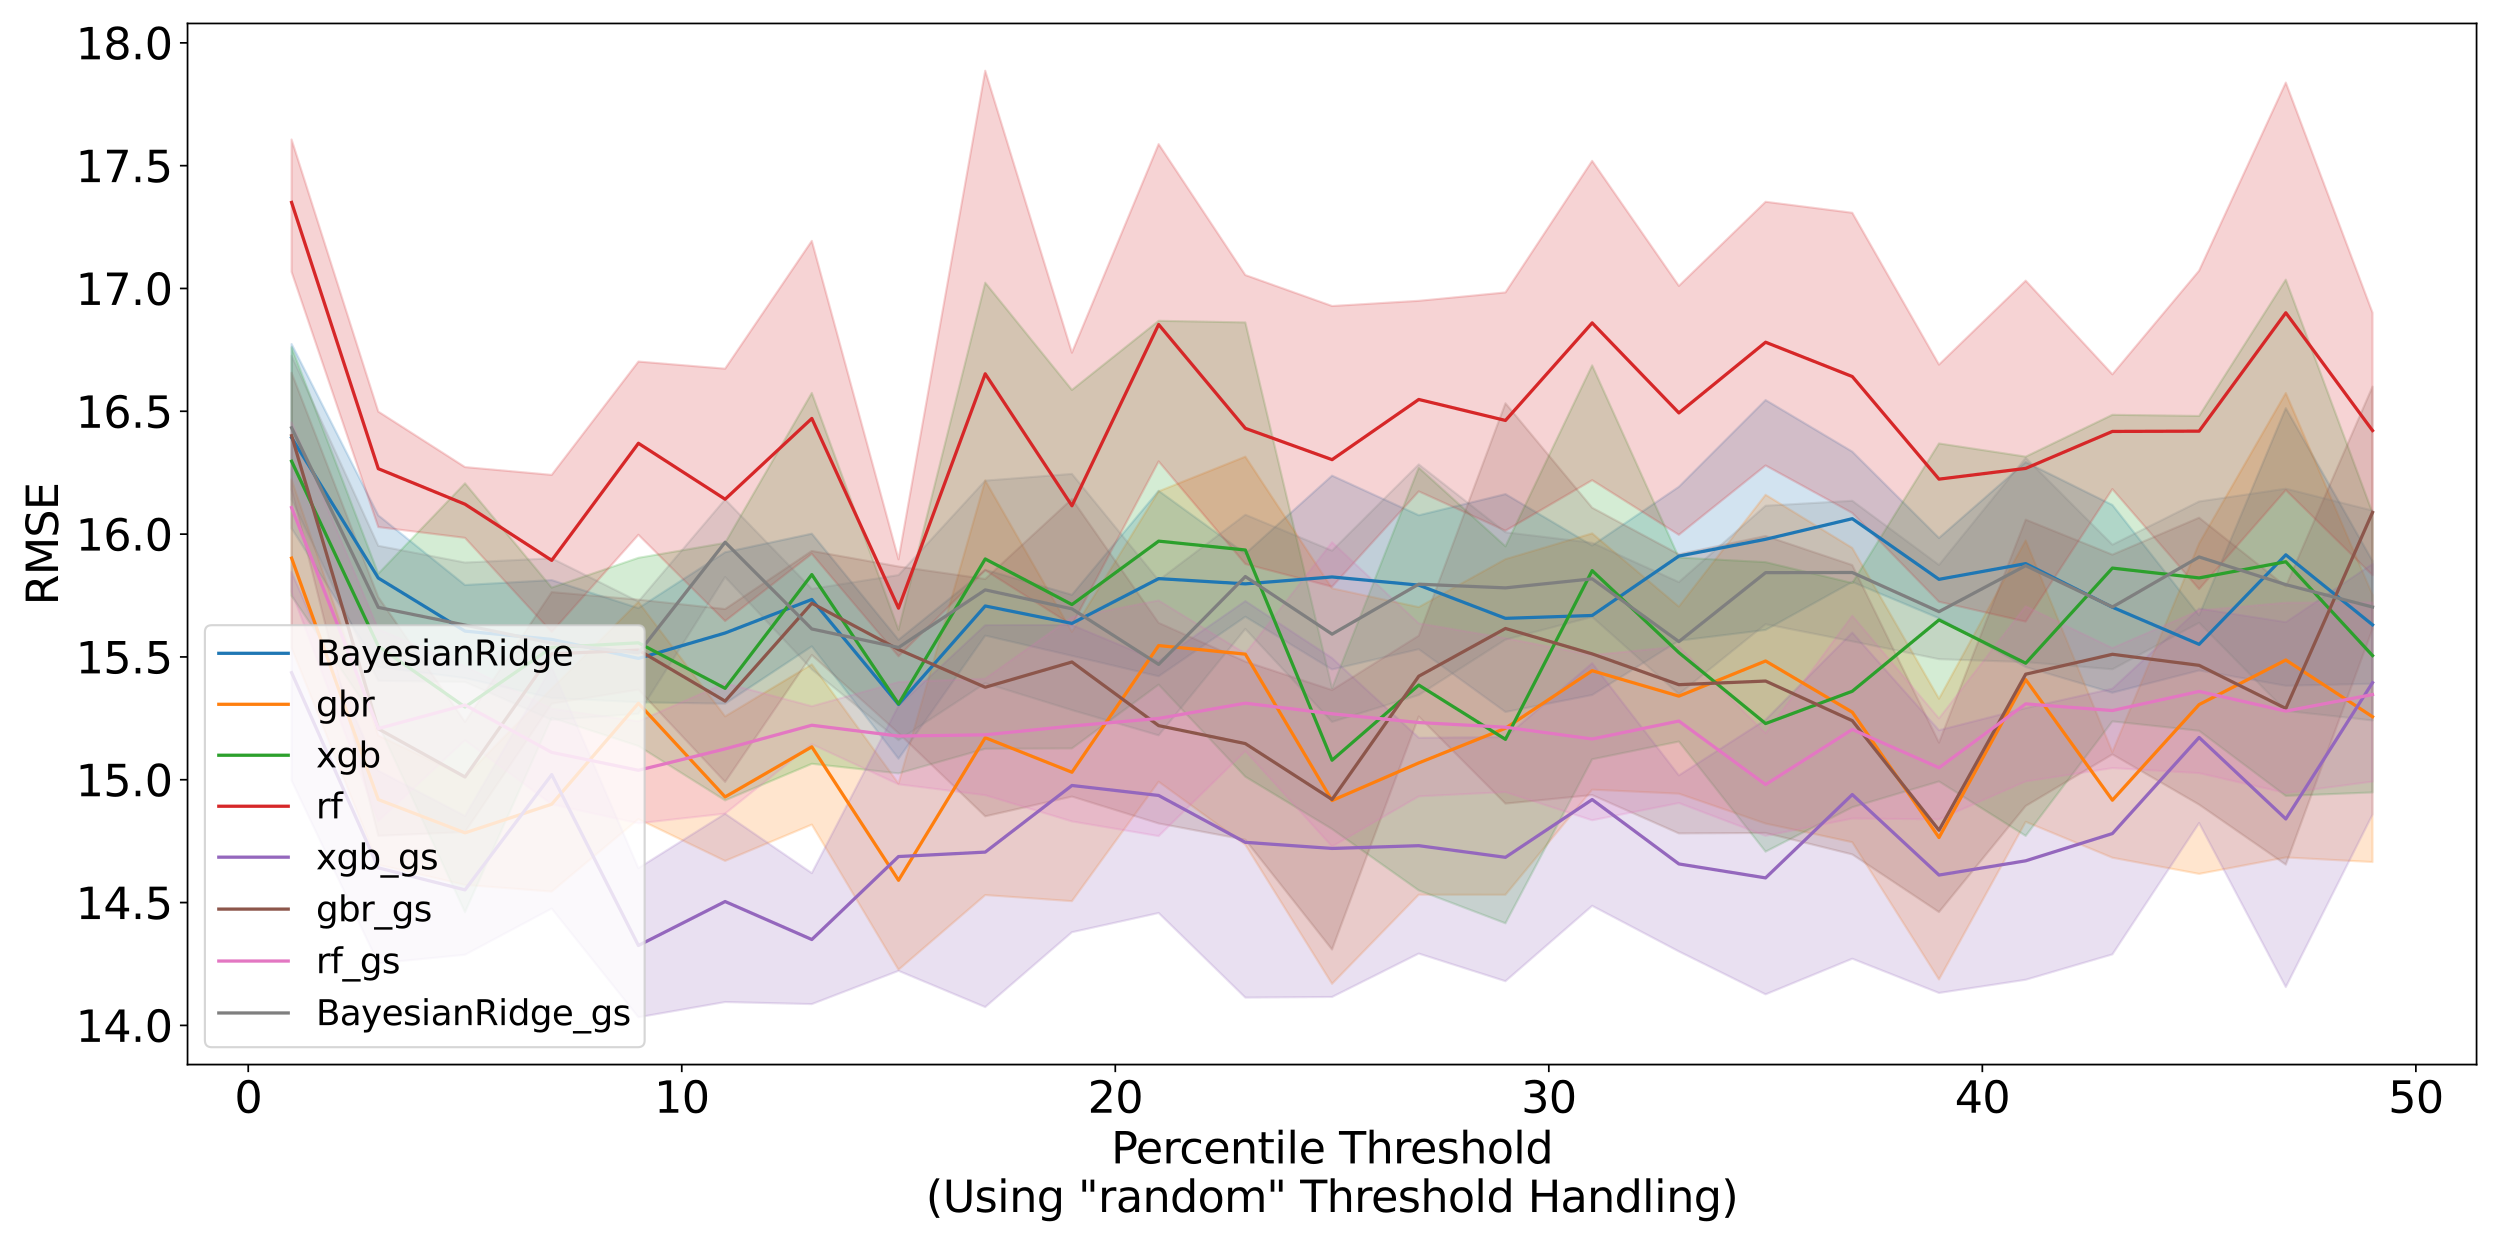 <?xml version="1.0" encoding="utf-8" standalone="no"?>
<!DOCTYPE svg PUBLIC "-//W3C//DTD SVG 1.1//EN"
  "http://www.w3.org/Graphics/SVG/1.1/DTD/svg11.dtd">
<svg xmlns:xlink="http://www.w3.org/1999/xlink" width="1152pt" height="576pt" viewBox="0 0 1152 576" xmlns="http://www.w3.org/2000/svg" version="1.1">
 <defs>
  <style type="text/css">*{stroke-linejoin: round; stroke-linecap: butt}</style>
 </defs>
 <g id="figure_1">
  <g id="patch_1">
   <path d="M 0 576 
L 1152 576 
L 1152 0 
L 0 0 
z
" style="fill: #ffffff"/>
  </g>
  <g id="axes_1">
   <g id="patch_2">
    <path d="M 86.42 490.552 
L 1141.2 490.552 
L 1141.2 10.8 
L 86.42 10.8 
z
" style="fill: #ffffff"/>
   </g>
   <g id="PolyCollection_1">
    <defs>
     <path id="m62f53564cb" d="M 134.365 -417.455 
L 134.365 -332.556 
L 174.318 -268.649 
L 214.272 -263.523 
L 254.226 -254.36 
L 294.18 -252.381 
L 334.133 -251.744 
L 374.087 -278.172 
L 414.041 -226.39 
L 453.995 -283.149 
L 493.949 -273.821 
L 533.902 -264.392 
L 573.856 -291.823 
L 613.81 -267.516 
L 653.764 -276.858 
L 693.718 -247.931 
L 733.671 -255.761 
L 773.625 -280.772 
L 813.579 -285.734 
L 853.533 -307.822 
L 893.487 -291.13 
L 933.44 -268.647 
L 973.394 -256.814 
L 1013.348 -267.079 
L 1053.302 -260.03 
L 1093.255 -260.935 
L 1093.255 -317.5 
L 1093.255 -317.5 
L 1053.302 -387.915 
L 1013.348 -292.452 
L 973.394 -343.294 
L 933.44 -363.067 
L 893.487 -328.096 
L 853.533 -367.872 
L 813.579 -391.665 
L 773.625 -351.68 
L 733.671 -324.614 
L 693.718 -348.317 
L 653.764 -338.554 
L 613.81 -356.825 
L 573.856 -320.83 
L 533.902 -349.834 
L 493.949 -301.898 
L 453.995 -313.426 
L 414.041 -281.16 
L 374.087 -330.075 
L 334.133 -321.511 
L 294.18 -295.761 
L 254.226 -308.685 
L 214.272 -306.421 
L 174.318 -338.54 
L 134.365 -417.455 
z
" style="stroke: #1f77b4; stroke-opacity: 0.2"/>
    </defs>
    <g clip-path="url(#p66731c16e7)">
     <use xlink:href="#m62f53564cb" x="0" y="576" style="fill: #1f77b4; fill-opacity: 0.2; stroke: #1f77b4; stroke-opacity: 0.2"/>
    </g>
   </g>
   <g id="PolyCollection_2">
    <defs>
     <path id="m4802ee6c57" d="M 134.365 -355.045 
L 134.365 -277.43 
L 174.318 -177.511 
L 214.272 -168.218 
L 254.226 -165.149 
L 294.18 -198.563 
L 334.133 -179.291 
L 374.087 -196.019 
L 414.041 -129.162 
L 453.995 -163.557 
L 493.949 -160.744 
L 533.902 -215.794 
L 573.856 -186.744 
L 613.81 -122.664 
L 653.764 -163.732 
L 693.718 -163.706 
L 733.671 -212.122 
L 773.625 -210.274 
L 813.579 -196.514 
L 853.533 -187.904 
L 893.487 -124.671 
L 933.44 -197.322 
L 973.394 -180.764 
L 1013.348 -173.315 
L 1053.302 -180.894 
L 1093.255 -178.775 
L 1093.255 -301.853 
L 1093.255 -301.853 
L 1053.302 -394.887 
L 1013.348 -325.581 
L 973.394 -229.459 
L 933.44 -326.979 
L 893.487 -254.025 
L 853.533 -323.491 
L 813.579 -348.008 
L 773.625 -296.46 
L 733.671 -330.207 
L 693.718 -318.344 
L 653.764 -296.225 
L 613.81 -304.893 
L 573.856 -365.562 
L 533.902 -349.588 
L 493.949 -284.815 
L 453.995 -354.574 
L 414.041 -214.946 
L 374.087 -269.874 
L 334.133 -245.875 
L 294.18 -298.621 
L 254.226 -258.672 
L 214.272 -218.088 
L 174.318 -237.096 
L 134.365 -355.045 
z
" style="stroke: #ff7f0e; stroke-opacity: 0.2"/>
    </defs>
    <g clip-path="url(#p66731c16e7)">
     <use xlink:href="#m4802ee6c57" x="0" y="576" style="fill: #ff7f0e; fill-opacity: 0.2; stroke: #ff7f0e; stroke-opacity: 0.2"/>
    </g>
   </g>
   <g id="PolyCollection_3">
    <defs>
     <path id="m4fcf9c5bff" d="M 134.365 -415.983 
L 134.365 -301.442 
L 174.318 -242.259 
L 214.272 -155.669 
L 254.226 -245.264 
L 294.18 -232.238 
L 334.133 -207.184 
L 374.087 -224.044 
L 414.041 -219.629 
L 453.995 -230.965 
L 493.949 -231.122 
L 533.902 -260.525 
L 573.856 -218.088 
L 613.81 -193.97 
L 653.764 -165.709 
L 693.718 -150.552 
L 733.671 -226.139 
L 773.625 -234.309 
L 813.579 -183.556 
L 853.533 -204.031 
L 893.487 -215.919 
L 933.44 -190.824 
L 973.394 -243.588 
L 1013.348 -239.253 
L 1053.302 -209.263 
L 1093.255 -210.849 
L 1093.255 -339.703 
L 1093.255 -339.703 
L 1053.302 -447.136 
L 1013.348 -384.328 
L 973.394 -384.858 
L 933.44 -365.567 
L 893.487 -371.653 
L 853.533 -307.324 
L 813.579 -316.955 
L 773.625 -319.076 
L 733.671 -407.632 
L 693.718 -324.235 
L 653.764 -360.47 
L 613.81 -258.896 
L 573.856 -427.425 
L 533.902 -428.177 
L 493.949 -396.319 
L 453.995 -445.727 
L 414.041 -285.769 
L 374.087 -394.934 
L 334.133 -325.838 
L 294.18 -318.948 
L 254.226 -305.219 
L 214.272 -353.279 
L 174.318 -311.623 
L 134.365 -415.983 
z
" style="stroke: #2ca02c; stroke-opacity: 0.2"/>
    </defs>
    <g clip-path="url(#p66731c16e7)">
     <use xlink:href="#m4fcf9c5bff" x="0" y="576" style="fill: #2ca02c; fill-opacity: 0.2; stroke: #2ca02c; stroke-opacity: 0.2"/>
    </g>
   </g>
   <g id="PolyCollection_4">
    <defs>
     <path id="m5caf25e958" d="M 134.365 -511.703 
L 134.365 -450.718 
L 174.318 -333.134 
L 214.272 -328.165 
L 254.226 -284.76 
L 294.18 -329.567 
L 334.133 -289.83 
L 374.087 -320.798 
L 414.041 -273.588 
L 453.995 -313.237 
L 493.949 -287.986 
L 533.902 -363.392 
L 573.856 -316.11 
L 613.81 -305.645 
L 653.764 -349.584 
L 693.718 -331.457 
L 733.671 -354.731 
L 773.625 -329.558 
L 813.579 -361.519 
L 853.533 -339.617 
L 893.487 -298.695 
L 933.44 -289.549 
L 973.394 -350.627 
L 1013.348 -304.522 
L 1053.302 -350.153 
L 1093.255 -310.961 
L 1093.255 -431.937 
L 1093.255 -431.937 
L 1053.302 -537.937 
L 1013.348 -451.258 
L 973.394 -403.507 
L 933.44 -446.667 
L 893.487 -407.984 
L 853.533 -477.944 
L 813.579 -483.012 
L 773.625 -444.259 
L 733.671 -501.872 
L 693.718 -441.246 
L 653.764 -437.383 
L 613.81 -434.991 
L 573.856 -449.245 
L 533.902 -509.583 
L 493.949 -413.48 
L 453.995 -543.393 
L 414.041 -318.276 
L 374.087 -464.997 
L 334.133 -406.106 
L 294.18 -409.387 
L 254.226 -357.16 
L 214.272 -360.762 
L 174.318 -386.339 
L 134.365 -511.703 
z
" style="stroke: #d62728; stroke-opacity: 0.2"/>
    </defs>
    <g clip-path="url(#p66731c16e7)">
     <use xlink:href="#m5caf25e958" x="0" y="576" style="fill: #d62728; fill-opacity: 0.2; stroke: #d62728; stroke-opacity: 0.2"/>
    </g>
   </g>
   <g id="PolyCollection_5">
    <defs>
     <path id="m1ab2482a07" d="M 134.365 -312.4 
L 134.365 -216.335 
L 174.318 -132.114 
L 214.272 -136.041 
L 254.226 -157.327 
L 294.18 -107.255 
L 334.133 -114.262 
L 374.087 -113.312 
L 414.041 -128.638 
L 453.995 -111.949 
L 493.949 -146.444 
L 533.902 -155.3 
L 573.856 -116.308 
L 613.81 -116.595 
L 653.764 -136.602 
L 693.718 -123.868 
L 733.671 -158.6 
L 773.625 -137.577 
L 813.579 -117.799 
L 853.533 -134.221 
L 893.487 -118.444 
L 933.44 -124.532 
L 973.394 -136.215 
L 1013.348 -196.753 
L 1053.302 -121.171 
L 1093.255 -200.65 
L 1093.255 -316.147 
L 1093.255 -316.147 
L 1053.302 -289.301 
L 1013.348 -295.565 
L 973.394 -258.656 
L 933.44 -249.712 
L 893.487 -239.506 
L 853.533 -284.538 
L 813.579 -244.311 
L 773.625 -218.684 
L 733.671 -270.414 
L 693.718 -236.351 
L 653.764 -236.022 
L 613.81 -272.753 
L 573.856 -299.038 
L 533.902 -271.354 
L 493.949 -288.001 
L 453.995 -287.929 
L 414.041 -250.775 
L 374.087 -173.662 
L 334.133 -201.04 
L 294.18 -175.966 
L 254.226 -268.591 
L 214.272 -199.952 
L 174.318 -220.844 
L 134.365 -312.4 
z
" style="stroke: #9467bd; stroke-opacity: 0.2"/>
    </defs>
    <g clip-path="url(#p66731c16e7)">
     <use xlink:href="#m1ab2482a07" x="0" y="576" style="fill: #9467bd; fill-opacity: 0.2; stroke: #9467bd; stroke-opacity: 0.2"/>
    </g>
   </g>
   <g id="PolyCollection_6">
    <defs>
     <path id="md0f7b3feba" d="M 134.365 -404.217 
L 134.365 -350.445 
L 174.318 -190.854 
L 214.272 -192.601 
L 254.226 -251.77 
L 294.18 -258.259 
L 334.133 -215.7 
L 374.087 -274.185 
L 414.041 -238.17 
L 453.995 -199.857 
L 493.949 -208.95 
L 533.902 -196.549 
L 573.856 -189.037 
L 613.81 -138.461 
L 653.764 -245.849 
L 693.718 -205.713 
L 733.671 -209.645 
L 773.625 -191.969 
L 813.579 -192.172 
L 853.533 -182.289 
L 893.487 -155.719 
L 933.44 -204.616 
L 973.394 -228.393 
L 1013.348 -205.25 
L 1053.302 -177.584 
L 1093.255 -286.133 
L 1093.255 -397.824 
L 1093.255 -397.824 
L 1053.302 -305.832 
L 1013.348 -337.436 
L 973.394 -320.408 
L 933.44 -336.561 
L 893.487 -233.795 
L 853.533 -315.602 
L 813.579 -329.027 
L 773.625 -320.56 
L 733.671 -342.035 
L 693.718 -390.158 
L 653.764 -283.08 
L 613.81 -258.039 
L 573.856 -271.144 
L 533.902 -288.997 
L 493.949 -346.071 
L 453.995 -309.205 
L 414.041 -314.947 
L 374.087 -322.125 
L 334.133 -295.346 
L 294.18 -299.681 
L 254.226 -303.168 
L 214.272 -243.408 
L 174.318 -300.835 
L 134.365 -404.217 
z
" style="stroke: #8c564b; stroke-opacity: 0.2"/>
    </defs>
    <g clip-path="url(#p66731c16e7)">
     <use xlink:href="#md0f7b3feba" x="0" y="576" style="fill: #8c564b; fill-opacity: 0.2; stroke: #8c564b; stroke-opacity: 0.2"/>
    </g>
   </g>
   <g id="PolyCollection_7">
    <defs>
     <path id="m35ccac074f" d="M 134.365 -381.396 
L 134.365 -303.303 
L 174.318 -197.66 
L 214.272 -234.85 
L 254.226 -205.386 
L 294.18 -196.608 
L 334.133 -201.085 
L 374.087 -233.068 
L 414.041 -214.585 
L 453.995 -209.586 
L 493.949 -197.492 
L 533.902 -190.725 
L 573.856 -229.934 
L 613.81 -185.934 
L 653.764 -209.049 
L 693.718 -211.007 
L 733.671 -198.014 
L 773.625 -205.98 
L 813.579 -190.84 
L 853.533 -198.837 
L 893.487 -198.424 
L 933.44 -215.945 
L 973.394 -222.072 
L 1013.348 -219.734 
L 1053.302 -210.594 
L 1093.255 -215.846 
L 1093.255 -298.347 
L 1093.255 -298.347 
L 1053.302 -298.282 
L 1013.348 -294.694 
L 973.394 -277.382 
L 933.44 -296.595 
L 893.487 -244.953 
L 853.533 -292.314 
L 813.579 -238.092 
L 773.625 -278.074 
L 733.671 -274.145 
L 693.718 -281.913 
L 653.764 -288.758 
L 613.81 -326.105 
L 573.856 -274.845 
L 533.902 -299.317 
L 493.949 -291.583 
L 453.995 -263.271 
L 414.041 -261.721 
L 374.087 -250.556 
L 334.133 -261.199 
L 294.18 -243.65 
L 254.226 -249.396 
L 214.272 -269.003 
L 174.318 -286.021 
L 134.365 -381.396 
z
" style="stroke: #e377c2; stroke-opacity: 0.2"/>
    </defs>
    <g clip-path="url(#p66731c16e7)">
     <use xlink:href="#m35ccac074f" x="0" y="576" style="fill: #e377c2; fill-opacity: 0.2; stroke: #e377c2; stroke-opacity: 0.2"/>
    </g>
   </g>
   <g id="PolyCollection_8">
    <defs>
     <path id="m6ab9373f31" d="M 134.365 -412.102 
L 134.365 -345.76 
L 174.318 -262.295 
L 214.272 -261.776 
L 254.226 -244.26 
L 294.18 -247.078 
L 334.133 -310.075 
L 374.087 -267.557 
L 414.041 -234.945 
L 453.995 -261.173 
L 493.949 -248.797 
L 533.902 -237.15 
L 573.856 -286.204 
L 613.81 -243.341 
L 653.764 -255.733 
L 693.718 -281.269 
L 733.671 -291.733 
L 773.625 -256.169 
L 813.579 -288.38 
L 853.533 -280.475 
L 893.487 -272.265 
L 933.44 -270.897 
L 973.394 -267.594 
L 1013.348 -289.056 
L 1053.302 -248.451 
L 1093.255 -244.017 
L 1093.255 -340.726 
L 1093.255 -340.726 
L 1053.302 -350.816 
L 1013.348 -344.913 
L 973.394 -324.995 
L 933.44 -365.029 
L 893.487 -315.684 
L 853.533 -345.233 
L 813.579 -342.964 
L 773.625 -307.763 
L 733.671 -325.883 
L 693.718 -330.727 
L 653.764 -362.018 
L 613.81 -322.25 
L 573.856 -338.816 
L 533.902 -308.625 
L 493.949 -357.625 
L 453.995 -354.532 
L 414.041 -311.001 
L 374.087 -304.655 
L 334.133 -345.854 
L 294.18 -298.818 
L 254.226 -318.731 
L 214.272 -316.774 
L 174.318 -324.487 
L 134.365 -412.102 
z
" style="stroke: #7f7f7f; stroke-opacity: 0.2"/>
    </defs>
    <g clip-path="url(#p66731c16e7)">
     <use xlink:href="#m6ab9373f31" x="0" y="576" style="fill: #7f7f7f; fill-opacity: 0.2; stroke: #7f7f7f; stroke-opacity: 0.2"/>
    </g>
   </g>
   <g id="matplotlib.axis_1">
    <g id="xtick_1">
     <g id="line2d_1">
      <defs>
       <path id="mff2b8044cd" d="M 0 0 
L 0 3.5 
" style="stroke: #000000; stroke-width: 0.8"/>
      </defs>
      <g>
       <use xlink:href="#mff2b8044cd" x="114.388" y="490.552" style="stroke: #000000; stroke-width: 0.8"/>
      </g>
     </g>
     <g id="text_1">
      <!-- 0 -->
      <g transform="translate(108.025 512.749) scale(0.2 -0.2)">
       <defs>
        <path id="DejaVuSans-30" d="M 2034 4250 
Q 1547 4250 1301 3770 
Q 1056 3291 1056 2328 
Q 1056 1369 1301 889 
Q 1547 409 2034 409 
Q 2525 409 2770 889 
Q 3016 1369 3016 2328 
Q 3016 3291 2770 3770 
Q 2525 4250 2034 4250 
z
M 2034 4750 
Q 2819 4750 3233 4129 
Q 3647 3509 3647 2328 
Q 3647 1150 3233 529 
Q 2819 -91 2034 -91 
Q 1250 -91 836 529 
Q 422 1150 422 2328 
Q 422 3509 836 4129 
Q 1250 4750 2034 4750 
z
" transform="scale(0.016)"/>
       </defs>
       <use xlink:href="#DejaVuSans-30"/>
      </g>
     </g>
    </g>
    <g id="xtick_2">
     <g id="line2d_2">
      <g>
       <use xlink:href="#mff2b8044cd" x="314.157" y="490.552" style="stroke: #000000; stroke-width: 0.8"/>
      </g>
     </g>
     <g id="text_2">
      <!-- 10 -->
      <g transform="translate(301.432 512.749) scale(0.2 -0.2)">
       <defs>
        <path id="DejaVuSans-31" d="M 794 531 
L 1825 531 
L 1825 4091 
L 703 3866 
L 703 4441 
L 1819 4666 
L 2450 4666 
L 2450 531 
L 3481 531 
L 3481 0 
L 794 0 
L 794 531 
z
" transform="scale(0.016)"/>
       </defs>
       <use xlink:href="#DejaVuSans-31"/>
       <use xlink:href="#DejaVuSans-30" x="63.623"/>
      </g>
     </g>
    </g>
    <g id="xtick_3">
     <g id="line2d_3">
      <g>
       <use xlink:href="#mff2b8044cd" x="513.926" y="490.552" style="stroke: #000000; stroke-width: 0.8"/>
      </g>
     </g>
     <g id="text_3">
      <!-- 20 -->
      <g transform="translate(501.201 512.749) scale(0.2 -0.2)">
       <defs>
        <path id="DejaVuSans-32" d="M 1228 531 
L 3431 531 
L 3431 0 
L 469 0 
L 469 531 
Q 828 903 1448 1529 
Q 2069 2156 2228 2338 
Q 2531 2678 2651 2914 
Q 2772 3150 2772 3378 
Q 2772 3750 2511 3984 
Q 2250 4219 1831 4219 
Q 1534 4219 1204 4116 
Q 875 4013 500 3803 
L 500 4441 
Q 881 4594 1212 4672 
Q 1544 4750 1819 4750 
Q 2544 4750 2975 4387 
Q 3406 4025 3406 3419 
Q 3406 3131 3298 2873 
Q 3191 2616 2906 2266 
Q 2828 2175 2409 1742 
Q 1991 1309 1228 531 
z
" transform="scale(0.016)"/>
       </defs>
       <use xlink:href="#DejaVuSans-32"/>
       <use xlink:href="#DejaVuSans-30" x="63.623"/>
      </g>
     </g>
    </g>
    <g id="xtick_4">
     <g id="line2d_4">
      <g>
       <use xlink:href="#mff2b8044cd" x="713.694" y="490.552" style="stroke: #000000; stroke-width: 0.8"/>
      </g>
     </g>
     <g id="text_4">
      <!-- 30 -->
      <g transform="translate(700.969 512.749) scale(0.2 -0.2)">
       <defs>
        <path id="DejaVuSans-33" d="M 2597 2516 
Q 3050 2419 3304 2112 
Q 3559 1806 3559 1356 
Q 3559 666 3084 287 
Q 2609 -91 1734 -91 
Q 1441 -91 1130 -33 
Q 819 25 488 141 
L 488 750 
Q 750 597 1062 519 
Q 1375 441 1716 441 
Q 2309 441 2620 675 
Q 2931 909 2931 1356 
Q 2931 1769 2642 2001 
Q 2353 2234 1838 2234 
L 1294 2234 
L 1294 2753 
L 1863 2753 
Q 2328 2753 2575 2939 
Q 2822 3125 2822 3475 
Q 2822 3834 2567 4026 
Q 2313 4219 1838 4219 
Q 1578 4219 1281 4162 
Q 984 4106 628 3988 
L 628 4550 
Q 988 4650 1302 4700 
Q 1616 4750 1894 4750 
Q 2613 4750 3031 4423 
Q 3450 4097 3450 3541 
Q 3450 3153 3228 2886 
Q 3006 2619 2597 2516 
z
" transform="scale(0.016)"/>
       </defs>
       <use xlink:href="#DejaVuSans-33"/>
       <use xlink:href="#DejaVuSans-30" x="63.623"/>
      </g>
     </g>
    </g>
    <g id="xtick_5">
     <g id="line2d_5">
      <g>
       <use xlink:href="#mff2b8044cd" x="913.463" y="490.552" style="stroke: #000000; stroke-width: 0.8"/>
      </g>
     </g>
     <g id="text_5">
      <!-- 40 -->
      <g transform="translate(900.738 512.749) scale(0.2 -0.2)">
       <defs>
        <path id="DejaVuSans-34" d="M 2419 4116 
L 825 1625 
L 2419 1625 
L 2419 4116 
z
M 2253 4666 
L 3047 4666 
L 3047 1625 
L 3713 1625 
L 3713 1100 
L 3047 1100 
L 3047 0 
L 2419 0 
L 2419 1100 
L 313 1100 
L 313 1709 
L 2253 4666 
z
" transform="scale(0.016)"/>
       </defs>
       <use xlink:href="#DejaVuSans-34"/>
       <use xlink:href="#DejaVuSans-30" x="63.623"/>
      </g>
     </g>
    </g>
    <g id="xtick_6">
     <g id="line2d_6">
      <g>
       <use xlink:href="#mff2b8044cd" x="1113.232" y="490.552" style="stroke: #000000; stroke-width: 0.8"/>
      </g>
     </g>
     <g id="text_6">
      <!-- 50 -->
      <g transform="translate(1100.507 512.749) scale(0.2 -0.2)">
       <defs>
        <path id="DejaVuSans-35" d="M 691 4666 
L 3169 4666 
L 3169 4134 
L 1269 4134 
L 1269 2991 
Q 1406 3038 1543 3061 
Q 1681 3084 1819 3084 
Q 2600 3084 3056 2656 
Q 3513 2228 3513 1497 
Q 3513 744 3044 326 
Q 2575 -91 1722 -91 
Q 1428 -91 1123 -41 
Q 819 9 494 109 
L 494 744 
Q 775 591 1075 516 
Q 1375 441 1709 441 
Q 2250 441 2565 725 
Q 2881 1009 2881 1497 
Q 2881 1984 2565 2268 
Q 2250 2553 1709 2553 
Q 1456 2553 1204 2497 
Q 953 2441 691 2322 
L 691 4666 
z
" transform="scale(0.016)"/>
       </defs>
       <use xlink:href="#DejaVuSans-35"/>
       <use xlink:href="#DejaVuSans-30" x="63.623"/>
      </g>
     </g>
    </g>
    <g id="text_7">
     <!-- Percentile Threshold -->
     <g transform="translate(512.03 536.105) scale(0.2 -0.2)">
      <defs>
       <path id="DejaVuSans-50" d="M 1259 4147 
L 1259 2394 
L 2053 2394 
Q 2494 2394 2734 2622 
Q 2975 2850 2975 3272 
Q 2975 3691 2734 3919 
Q 2494 4147 2053 4147 
L 1259 4147 
z
M 628 4666 
L 2053 4666 
Q 2838 4666 3239 4311 
Q 3641 3956 3641 3272 
Q 3641 2581 3239 2228 
Q 2838 1875 2053 1875 
L 1259 1875 
L 1259 0 
L 628 0 
L 628 4666 
z
" transform="scale(0.016)"/>
       <path id="DejaVuSans-65" d="M 3597 1894 
L 3597 1613 
L 953 1613 
Q 991 1019 1311 708 
Q 1631 397 2203 397 
Q 2534 397 2845 478 
Q 3156 559 3463 722 
L 3463 178 
Q 3153 47 2828 -22 
Q 2503 -91 2169 -91 
Q 1331 -91 842 396 
Q 353 884 353 1716 
Q 353 2575 817 3079 
Q 1281 3584 2069 3584 
Q 2775 3584 3186 3129 
Q 3597 2675 3597 1894 
z
M 3022 2063 
Q 3016 2534 2758 2815 
Q 2500 3097 2075 3097 
Q 1594 3097 1305 2825 
Q 1016 2553 972 2059 
L 3022 2063 
z
" transform="scale(0.016)"/>
       <path id="DejaVuSans-72" d="M 2631 2963 
Q 2534 3019 2420 3045 
Q 2306 3072 2169 3072 
Q 1681 3072 1420 2755 
Q 1159 2438 1159 1844 
L 1159 0 
L 581 0 
L 581 3500 
L 1159 3500 
L 1159 2956 
Q 1341 3275 1631 3429 
Q 1922 3584 2338 3584 
Q 2397 3584 2469 3576 
Q 2541 3569 2628 3553 
L 2631 2963 
z
" transform="scale(0.016)"/>
       <path id="DejaVuSans-63" d="M 3122 3366 
L 3122 2828 
Q 2878 2963 2633 3030 
Q 2388 3097 2138 3097 
Q 1578 3097 1268 2742 
Q 959 2388 959 1747 
Q 959 1106 1268 751 
Q 1578 397 2138 397 
Q 2388 397 2633 464 
Q 2878 531 3122 666 
L 3122 134 
Q 2881 22 2623 -34 
Q 2366 -91 2075 -91 
Q 1284 -91 818 406 
Q 353 903 353 1747 
Q 353 2603 823 3093 
Q 1294 3584 2113 3584 
Q 2378 3584 2631 3529 
Q 2884 3475 3122 3366 
z
" transform="scale(0.016)"/>
       <path id="DejaVuSans-6e" d="M 3513 2113 
L 3513 0 
L 2938 0 
L 2938 2094 
Q 2938 2591 2744 2837 
Q 2550 3084 2163 3084 
Q 1697 3084 1428 2787 
Q 1159 2491 1159 1978 
L 1159 0 
L 581 0 
L 581 3500 
L 1159 3500 
L 1159 2956 
Q 1366 3272 1645 3428 
Q 1925 3584 2291 3584 
Q 2894 3584 3203 3211 
Q 3513 2838 3513 2113 
z
" transform="scale(0.016)"/>
       <path id="DejaVuSans-74" d="M 1172 4494 
L 1172 3500 
L 2356 3500 
L 2356 3053 
L 1172 3053 
L 1172 1153 
Q 1172 725 1289 603 
Q 1406 481 1766 481 
L 2356 481 
L 2356 0 
L 1766 0 
Q 1100 0 847 248 
Q 594 497 594 1153 
L 594 3053 
L 172 3053 
L 172 3500 
L 594 3500 
L 594 4494 
L 1172 4494 
z
" transform="scale(0.016)"/>
       <path id="DejaVuSans-69" d="M 603 3500 
L 1178 3500 
L 1178 0 
L 603 0 
L 603 3500 
z
M 603 4863 
L 1178 4863 
L 1178 4134 
L 603 4134 
L 603 4863 
z
" transform="scale(0.016)"/>
       <path id="DejaVuSans-6c" d="M 603 4863 
L 1178 4863 
L 1178 0 
L 603 0 
L 603 4863 
z
" transform="scale(0.016)"/>
       <path id="DejaVuSans-20" transform="scale(0.016)"/>
       <path id="DejaVuSans-54" d="M -19 4666 
L 3928 4666 
L 3928 4134 
L 2272 4134 
L 2272 0 
L 1638 0 
L 1638 4134 
L -19 4134 
L -19 4666 
z
" transform="scale(0.016)"/>
       <path id="DejaVuSans-68" d="M 3513 2113 
L 3513 0 
L 2938 0 
L 2938 2094 
Q 2938 2591 2744 2837 
Q 2550 3084 2163 3084 
Q 1697 3084 1428 2787 
Q 1159 2491 1159 1978 
L 1159 0 
L 581 0 
L 581 4863 
L 1159 4863 
L 1159 2956 
Q 1366 3272 1645 3428 
Q 1925 3584 2291 3584 
Q 2894 3584 3203 3211 
Q 3513 2838 3513 2113 
z
" transform="scale(0.016)"/>
       <path id="DejaVuSans-73" d="M 2834 3397 
L 2834 2853 
Q 2591 2978 2328 3040 
Q 2066 3103 1784 3103 
Q 1356 3103 1142 2972 
Q 928 2841 928 2578 
Q 928 2378 1081 2264 
Q 1234 2150 1697 2047 
L 1894 2003 
Q 2506 1872 2764 1633 
Q 3022 1394 3022 966 
Q 3022 478 2636 193 
Q 2250 -91 1575 -91 
Q 1294 -91 989 -36 
Q 684 19 347 128 
L 347 722 
Q 666 556 975 473 
Q 1284 391 1588 391 
Q 1994 391 2212 530 
Q 2431 669 2431 922 
Q 2431 1156 2273 1281 
Q 2116 1406 1581 1522 
L 1381 1569 
Q 847 1681 609 1914 
Q 372 2147 372 2553 
Q 372 3047 722 3315 
Q 1072 3584 1716 3584 
Q 2034 3584 2315 3537 
Q 2597 3491 2834 3397 
z
" transform="scale(0.016)"/>
       <path id="DejaVuSans-6f" d="M 1959 3097 
Q 1497 3097 1228 2736 
Q 959 2375 959 1747 
Q 959 1119 1226 758 
Q 1494 397 1959 397 
Q 2419 397 2687 759 
Q 2956 1122 2956 1747 
Q 2956 2369 2687 2733 
Q 2419 3097 1959 3097 
z
M 1959 3584 
Q 2709 3584 3137 3096 
Q 3566 2609 3566 1747 
Q 3566 888 3137 398 
Q 2709 -91 1959 -91 
Q 1206 -91 779 398 
Q 353 888 353 1747 
Q 353 2609 779 3096 
Q 1206 3584 1959 3584 
z
" transform="scale(0.016)"/>
       <path id="DejaVuSans-64" d="M 2906 2969 
L 2906 4863 
L 3481 4863 
L 3481 0 
L 2906 0 
L 2906 525 
Q 2725 213 2448 61 
Q 2172 -91 1784 -91 
Q 1150 -91 751 415 
Q 353 922 353 1747 
Q 353 2572 751 3078 
Q 1150 3584 1784 3584 
Q 2172 3584 2448 3432 
Q 2725 3281 2906 2969 
z
M 947 1747 
Q 947 1113 1208 752 
Q 1469 391 1925 391 
Q 2381 391 2643 752 
Q 2906 1113 2906 1747 
Q 2906 2381 2643 2742 
Q 2381 3103 1925 3103 
Q 1469 3103 1208 2742 
Q 947 2381 947 1747 
z
" transform="scale(0.016)"/>
      </defs>
      <use xlink:href="#DejaVuSans-50"/>
      <use xlink:href="#DejaVuSans-65" x="56.678"/>
      <use xlink:href="#DejaVuSans-72" x="118.201"/>
      <use xlink:href="#DejaVuSans-63" x="157.064"/>
      <use xlink:href="#DejaVuSans-65" x="212.045"/>
      <use xlink:href="#DejaVuSans-6e" x="273.568"/>
      <use xlink:href="#DejaVuSans-74" x="336.947"/>
      <use xlink:href="#DejaVuSans-69" x="376.156"/>
      <use xlink:href="#DejaVuSans-6c" x="403.939"/>
      <use xlink:href="#DejaVuSans-65" x="431.723"/>
      <use xlink:href="#DejaVuSans-20" x="493.246"/>
      <use xlink:href="#DejaVuSans-54" x="525.033"/>
      <use xlink:href="#DejaVuSans-68" x="586.117"/>
      <use xlink:href="#DejaVuSans-72" x="649.496"/>
      <use xlink:href="#DejaVuSans-65" x="688.359"/>
      <use xlink:href="#DejaVuSans-73" x="749.883"/>
      <use xlink:href="#DejaVuSans-68" x="801.982"/>
      <use xlink:href="#DejaVuSans-6f" x="865.361"/>
      <use xlink:href="#DejaVuSans-6c" x="926.543"/>
      <use xlink:href="#DejaVuSans-64" x="954.326"/>
     </g>
     <!-- (Using "random" Threshold Handling) -->
     <g transform="translate(426.643 558.501) scale(0.2 -0.2)">
      <defs>
       <path id="DejaVuSans-28" d="M 1984 4856 
Q 1566 4138 1362 3434 
Q 1159 2731 1159 2009 
Q 1159 1288 1364 580 
Q 1569 -128 1984 -844 
L 1484 -844 
Q 1016 -109 783 600 
Q 550 1309 550 2009 
Q 550 2706 781 3412 
Q 1013 4119 1484 4856 
L 1984 4856 
z
" transform="scale(0.016)"/>
       <path id="DejaVuSans-55" d="M 556 4666 
L 1191 4666 
L 1191 1831 
Q 1191 1081 1462 751 
Q 1734 422 2344 422 
Q 2950 422 3222 751 
Q 3494 1081 3494 1831 
L 3494 4666 
L 4128 4666 
L 4128 1753 
Q 4128 841 3676 375 
Q 3225 -91 2344 -91 
Q 1459 -91 1007 375 
Q 556 841 556 1753 
L 556 4666 
z
" transform="scale(0.016)"/>
       <path id="DejaVuSans-67" d="M 2906 1791 
Q 2906 2416 2648 2759 
Q 2391 3103 1925 3103 
Q 1463 3103 1205 2759 
Q 947 2416 947 1791 
Q 947 1169 1205 825 
Q 1463 481 1925 481 
Q 2391 481 2648 825 
Q 2906 1169 2906 1791 
z
M 3481 434 
Q 3481 -459 3084 -895 
Q 2688 -1331 1869 -1331 
Q 1566 -1331 1297 -1286 
Q 1028 -1241 775 -1147 
L 775 -588 
Q 1028 -725 1275 -790 
Q 1522 -856 1778 -856 
Q 2344 -856 2625 -561 
Q 2906 -266 2906 331 
L 2906 616 
Q 2728 306 2450 153 
Q 2172 0 1784 0 
Q 1141 0 747 490 
Q 353 981 353 1791 
Q 353 2603 747 3093 
Q 1141 3584 1784 3584 
Q 2172 3584 2450 3431 
Q 2728 3278 2906 2969 
L 2906 3500 
L 3481 3500 
L 3481 434 
z
" transform="scale(0.016)"/>
       <path id="DejaVuSans-22" d="M 1147 4666 
L 1147 2931 
L 616 2931 
L 616 4666 
L 1147 4666 
z
M 2328 4666 
L 2328 2931 
L 1797 2931 
L 1797 4666 
L 2328 4666 
z
" transform="scale(0.016)"/>
       <path id="DejaVuSans-61" d="M 2194 1759 
Q 1497 1759 1228 1600 
Q 959 1441 959 1056 
Q 959 750 1161 570 
Q 1363 391 1709 391 
Q 2188 391 2477 730 
Q 2766 1069 2766 1631 
L 2766 1759 
L 2194 1759 
z
M 3341 1997 
L 3341 0 
L 2766 0 
L 2766 531 
Q 2569 213 2275 61 
Q 1981 -91 1556 -91 
Q 1019 -91 701 211 
Q 384 513 384 1019 
Q 384 1609 779 1909 
Q 1175 2209 1959 2209 
L 2766 2209 
L 2766 2266 
Q 2766 2663 2505 2880 
Q 2244 3097 1772 3097 
Q 1472 3097 1187 3025 
Q 903 2953 641 2809 
L 641 3341 
Q 956 3463 1253 3523 
Q 1550 3584 1831 3584 
Q 2591 3584 2966 3190 
Q 3341 2797 3341 1997 
z
" transform="scale(0.016)"/>
       <path id="DejaVuSans-6d" d="M 3328 2828 
Q 3544 3216 3844 3400 
Q 4144 3584 4550 3584 
Q 5097 3584 5394 3201 
Q 5691 2819 5691 2113 
L 5691 0 
L 5113 0 
L 5113 2094 
Q 5113 2597 4934 2840 
Q 4756 3084 4391 3084 
Q 3944 3084 3684 2787 
Q 3425 2491 3425 1978 
L 3425 0 
L 2847 0 
L 2847 2094 
Q 2847 2600 2669 2842 
Q 2491 3084 2119 3084 
Q 1678 3084 1418 2786 
Q 1159 2488 1159 1978 
L 1159 0 
L 581 0 
L 581 3500 
L 1159 3500 
L 1159 2956 
Q 1356 3278 1631 3431 
Q 1906 3584 2284 3584 
Q 2666 3584 2933 3390 
Q 3200 3197 3328 2828 
z
" transform="scale(0.016)"/>
       <path id="DejaVuSans-48" d="M 628 4666 
L 1259 4666 
L 1259 2753 
L 3553 2753 
L 3553 4666 
L 4184 4666 
L 4184 0 
L 3553 0 
L 3553 2222 
L 1259 2222 
L 1259 0 
L 628 0 
L 628 4666 
z
" transform="scale(0.016)"/>
       <path id="DejaVuSans-29" d="M 513 4856 
L 1013 4856 
Q 1481 4119 1714 3412 
Q 1947 2706 1947 2009 
Q 1947 1309 1714 600 
Q 1481 -109 1013 -844 
L 513 -844 
Q 928 -128 1133 580 
Q 1338 1288 1338 2009 
Q 1338 2731 1133 3434 
Q 928 4138 513 4856 
z
" transform="scale(0.016)"/>
      </defs>
      <use xlink:href="#DejaVuSans-28"/>
      <use xlink:href="#DejaVuSans-55" x="39.014"/>
      <use xlink:href="#DejaVuSans-73" x="112.207"/>
      <use xlink:href="#DejaVuSans-69" x="164.307"/>
      <use xlink:href="#DejaVuSans-6e" x="192.09"/>
      <use xlink:href="#DejaVuSans-67" x="255.469"/>
      <use xlink:href="#DejaVuSans-20" x="318.945"/>
      <use xlink:href="#DejaVuSans-22" x="350.732"/>
      <use xlink:href="#DejaVuSans-72" x="396.729"/>
      <use xlink:href="#DejaVuSans-61" x="437.842"/>
      <use xlink:href="#DejaVuSans-6e" x="499.121"/>
      <use xlink:href="#DejaVuSans-64" x="562.5"/>
      <use xlink:href="#DejaVuSans-6f" x="625.977"/>
      <use xlink:href="#DejaVuSans-6d" x="687.158"/>
      <use xlink:href="#DejaVuSans-22" x="784.57"/>
      <use xlink:href="#DejaVuSans-20" x="830.566"/>
      <use xlink:href="#DejaVuSans-54" x="862.354"/>
      <use xlink:href="#DejaVuSans-68" x="923.438"/>
      <use xlink:href="#DejaVuSans-72" x="986.816"/>
      <use xlink:href="#DejaVuSans-65" x="1025.68"/>
      <use xlink:href="#DejaVuSans-73" x="1087.203"/>
      <use xlink:href="#DejaVuSans-68" x="1139.303"/>
      <use xlink:href="#DejaVuSans-6f" x="1202.682"/>
      <use xlink:href="#DejaVuSans-6c" x="1263.863"/>
      <use xlink:href="#DejaVuSans-64" x="1291.646"/>
      <use xlink:href="#DejaVuSans-20" x="1355.123"/>
      <use xlink:href="#DejaVuSans-48" x="1386.91"/>
      <use xlink:href="#DejaVuSans-61" x="1462.105"/>
      <use xlink:href="#DejaVuSans-6e" x="1523.385"/>
      <use xlink:href="#DejaVuSans-64" x="1586.764"/>
      <use xlink:href="#DejaVuSans-6c" x="1650.24"/>
      <use xlink:href="#DejaVuSans-69" x="1678.023"/>
      <use xlink:href="#DejaVuSans-6e" x="1705.807"/>
      <use xlink:href="#DejaVuSans-67" x="1769.186"/>
      <use xlink:href="#DejaVuSans-29" x="1832.662"/>
     </g>
    </g>
   </g>
   <g id="matplotlib.axis_2">
    <g id="ytick_1">
     <g id="line2d_7">
      <defs>
       <path id="me9dbe2dfb0" d="M 0 0 
L -3.5 0 
" style="stroke: #000000; stroke-width: 0.8"/>
      </defs>
      <g>
       <use xlink:href="#me9dbe2dfb0" x="86.42" y="472.496" style="stroke: #000000; stroke-width: 0.8"/>
      </g>
     </g>
     <g id="text_8">
      <!-- 14.0 -->
      <g transform="translate(34.889 480.095) scale(0.2 -0.2)">
       <defs>
        <path id="DejaVuSans-2e" d="M 684 794 
L 1344 794 
L 1344 0 
L 684 0 
L 684 794 
z
" transform="scale(0.016)"/>
       </defs>
       <use xlink:href="#DejaVuSans-31"/>
       <use xlink:href="#DejaVuSans-34" x="63.623"/>
       <use xlink:href="#DejaVuSans-2e" x="127.246"/>
       <use xlink:href="#DejaVuSans-30" x="159.033"/>
      </g>
     </g>
    </g>
    <g id="ytick_2">
     <g id="line2d_8">
      <g>
       <use xlink:href="#me9dbe2dfb0" x="86.42" y="415.902" style="stroke: #000000; stroke-width: 0.8"/>
      </g>
     </g>
     <g id="text_9">
      <!-- 14.5 -->
      <g transform="translate(34.889 423.5) scale(0.2 -0.2)">
       <use xlink:href="#DejaVuSans-31"/>
       <use xlink:href="#DejaVuSans-34" x="63.623"/>
       <use xlink:href="#DejaVuSans-2e" x="127.246"/>
       <use xlink:href="#DejaVuSans-35" x="159.033"/>
      </g>
     </g>
    </g>
    <g id="ytick_3">
     <g id="line2d_9">
      <g>
       <use xlink:href="#me9dbe2dfb0" x="86.42" y="359.307" style="stroke: #000000; stroke-width: 0.8"/>
      </g>
     </g>
     <g id="text_10">
      <!-- 15.0 -->
      <g transform="translate(34.889 366.905) scale(0.2 -0.2)">
       <use xlink:href="#DejaVuSans-31"/>
       <use xlink:href="#DejaVuSans-35" x="63.623"/>
       <use xlink:href="#DejaVuSans-2e" x="127.246"/>
       <use xlink:href="#DejaVuSans-30" x="159.033"/>
      </g>
     </g>
    </g>
    <g id="ytick_4">
     <g id="line2d_10">
      <g>
       <use xlink:href="#me9dbe2dfb0" x="86.42" y="302.712" style="stroke: #000000; stroke-width: 0.8"/>
      </g>
     </g>
     <g id="text_11">
      <!-- 15.5 -->
      <g transform="translate(34.889 310.311) scale(0.2 -0.2)">
       <use xlink:href="#DejaVuSans-31"/>
       <use xlink:href="#DejaVuSans-35" x="63.623"/>
       <use xlink:href="#DejaVuSans-2e" x="127.246"/>
       <use xlink:href="#DejaVuSans-35" x="159.033"/>
      </g>
     </g>
    </g>
    <g id="ytick_5">
     <g id="line2d_11">
      <g>
       <use xlink:href="#me9dbe2dfb0" x="86.42" y="246.118" style="stroke: #000000; stroke-width: 0.8"/>
      </g>
     </g>
     <g id="text_12">
      <!-- 16.0 -->
      <g transform="translate(34.889 253.716) scale(0.2 -0.2)">
       <defs>
        <path id="DejaVuSans-36" d="M 2113 2584 
Q 1688 2584 1439 2293 
Q 1191 2003 1191 1497 
Q 1191 994 1439 701 
Q 1688 409 2113 409 
Q 2538 409 2786 701 
Q 3034 994 3034 1497 
Q 3034 2003 2786 2293 
Q 2538 2584 2113 2584 
z
M 3366 4563 
L 3366 3988 
Q 3128 4100 2886 4159 
Q 2644 4219 2406 4219 
Q 1781 4219 1451 3797 
Q 1122 3375 1075 2522 
Q 1259 2794 1537 2939 
Q 1816 3084 2150 3084 
Q 2853 3084 3261 2657 
Q 3669 2231 3669 1497 
Q 3669 778 3244 343 
Q 2819 -91 2113 -91 
Q 1303 -91 875 529 
Q 447 1150 447 2328 
Q 447 3434 972 4092 
Q 1497 4750 2381 4750 
Q 2619 4750 2861 4703 
Q 3103 4656 3366 4563 
z
" transform="scale(0.016)"/>
       </defs>
       <use xlink:href="#DejaVuSans-31"/>
       <use xlink:href="#DejaVuSans-36" x="63.623"/>
       <use xlink:href="#DejaVuSans-2e" x="127.246"/>
       <use xlink:href="#DejaVuSans-30" x="159.033"/>
      </g>
     </g>
    </g>
    <g id="ytick_6">
     <g id="line2d_12">
      <g>
       <use xlink:href="#me9dbe2dfb0" x="86.42" y="189.523" style="stroke: #000000; stroke-width: 0.8"/>
      </g>
     </g>
     <g id="text_13">
      <!-- 16.5 -->
      <g transform="translate(34.889 197.121) scale(0.2 -0.2)">
       <use xlink:href="#DejaVuSans-31"/>
       <use xlink:href="#DejaVuSans-36" x="63.623"/>
       <use xlink:href="#DejaVuSans-2e" x="127.246"/>
       <use xlink:href="#DejaVuSans-35" x="159.033"/>
      </g>
     </g>
    </g>
    <g id="ytick_7">
     <g id="line2d_13">
      <g>
       <use xlink:href="#me9dbe2dfb0" x="86.42" y="132.928" style="stroke: #000000; stroke-width: 0.8"/>
      </g>
     </g>
     <g id="text_14">
      <!-- 17.0 -->
      <g transform="translate(34.889 140.527) scale(0.2 -0.2)">
       <defs>
        <path id="DejaVuSans-37" d="M 525 4666 
L 3525 4666 
L 3525 4397 
L 1831 0 
L 1172 0 
L 2766 4134 
L 525 4134 
L 525 4666 
z
" transform="scale(0.016)"/>
       </defs>
       <use xlink:href="#DejaVuSans-31"/>
       <use xlink:href="#DejaVuSans-37" x="63.623"/>
       <use xlink:href="#DejaVuSans-2e" x="127.246"/>
       <use xlink:href="#DejaVuSans-30" x="159.033"/>
      </g>
     </g>
    </g>
    <g id="ytick_8">
     <g id="line2d_14">
      <g>
       <use xlink:href="#me9dbe2dfb0" x="86.42" y="76.333" style="stroke: #000000; stroke-width: 0.8"/>
      </g>
     </g>
     <g id="text_15">
      <!-- 17.5 -->
      <g transform="translate(34.889 83.932) scale(0.2 -0.2)">
       <use xlink:href="#DejaVuSans-31"/>
       <use xlink:href="#DejaVuSans-37" x="63.623"/>
       <use xlink:href="#DejaVuSans-2e" x="127.246"/>
       <use xlink:href="#DejaVuSans-35" x="159.033"/>
      </g>
     </g>
    </g>
    <g id="ytick_9">
     <g id="line2d_15">
      <g>
       <use xlink:href="#me9dbe2dfb0" x="86.42" y="19.739" style="stroke: #000000; stroke-width: 0.8"/>
      </g>
     </g>
     <g id="text_16">
      <!-- 18.0 -->
      <g transform="translate(34.889 27.337) scale(0.2 -0.2)">
       <defs>
        <path id="DejaVuSans-38" d="M 2034 2216 
Q 1584 2216 1326 1975 
Q 1069 1734 1069 1313 
Q 1069 891 1326 650 
Q 1584 409 2034 409 
Q 2484 409 2743 651 
Q 3003 894 3003 1313 
Q 3003 1734 2745 1975 
Q 2488 2216 2034 2216 
z
M 1403 2484 
Q 997 2584 770 2862 
Q 544 3141 544 3541 
Q 544 4100 942 4425 
Q 1341 4750 2034 4750 
Q 2731 4750 3128 4425 
Q 3525 4100 3525 3541 
Q 3525 3141 3298 2862 
Q 3072 2584 2669 2484 
Q 3125 2378 3379 2068 
Q 3634 1759 3634 1313 
Q 3634 634 3220 271 
Q 2806 -91 2034 -91 
Q 1263 -91 848 271 
Q 434 634 434 1313 
Q 434 1759 690 2068 
Q 947 2378 1403 2484 
z
M 1172 3481 
Q 1172 3119 1398 2916 
Q 1625 2713 2034 2713 
Q 2441 2713 2670 2916 
Q 2900 3119 2900 3481 
Q 2900 3844 2670 4047 
Q 2441 4250 2034 4250 
Q 1625 4250 1398 4047 
Q 1172 3844 1172 3481 
z
" transform="scale(0.016)"/>
       </defs>
       <use xlink:href="#DejaVuSans-31"/>
       <use xlink:href="#DejaVuSans-38" x="63.623"/>
       <use xlink:href="#DejaVuSans-2e" x="127.246"/>
       <use xlink:href="#DejaVuSans-30" x="159.033"/>
      </g>
     </g>
    </g>
    <g id="text_17">
     <!-- RMSE -->
     <g transform="translate(26.729 278.92) rotate(-90) scale(0.2 -0.2)">
      <defs>
       <path id="DejaVuSans-52" d="M 2841 2188 
Q 3044 2119 3236 1894 
Q 3428 1669 3622 1275 
L 4263 0 
L 3584 0 
L 2988 1197 
Q 2756 1666 2539 1819 
Q 2322 1972 1947 1972 
L 1259 1972 
L 1259 0 
L 628 0 
L 628 4666 
L 2053 4666 
Q 2853 4666 3247 4331 
Q 3641 3997 3641 3322 
Q 3641 2881 3436 2590 
Q 3231 2300 2841 2188 
z
M 1259 4147 
L 1259 2491 
L 2053 2491 
Q 2509 2491 2742 2702 
Q 2975 2913 2975 3322 
Q 2975 3731 2742 3939 
Q 2509 4147 2053 4147 
L 1259 4147 
z
" transform="scale(0.016)"/>
       <path id="DejaVuSans-4d" d="M 628 4666 
L 1569 4666 
L 2759 1491 
L 3956 4666 
L 4897 4666 
L 4897 0 
L 4281 0 
L 4281 4097 
L 3078 897 
L 2444 897 
L 1241 4097 
L 1241 0 
L 628 0 
L 628 4666 
z
" transform="scale(0.016)"/>
       <path id="DejaVuSans-53" d="M 3425 4513 
L 3425 3897 
Q 3066 4069 2747 4153 
Q 2428 4238 2131 4238 
Q 1616 4238 1336 4038 
Q 1056 3838 1056 3469 
Q 1056 3159 1242 3001 
Q 1428 2844 1947 2747 
L 2328 2669 
Q 3034 2534 3370 2195 
Q 3706 1856 3706 1288 
Q 3706 609 3251 259 
Q 2797 -91 1919 -91 
Q 1588 -91 1214 -16 
Q 841 59 441 206 
L 441 856 
Q 825 641 1194 531 
Q 1563 422 1919 422 
Q 2459 422 2753 634 
Q 3047 847 3047 1241 
Q 3047 1584 2836 1778 
Q 2625 1972 2144 2069 
L 1759 2144 
Q 1053 2284 737 2584 
Q 422 2884 422 3419 
Q 422 4038 858 4394 
Q 1294 4750 2059 4750 
Q 2388 4750 2728 4690 
Q 3069 4631 3425 4513 
z
" transform="scale(0.016)"/>
       <path id="DejaVuSans-45" d="M 628 4666 
L 3578 4666 
L 3578 4134 
L 1259 4134 
L 1259 2753 
L 3481 2753 
L 3481 2222 
L 1259 2222 
L 1259 531 
L 3634 531 
L 3634 0 
L 628 0 
L 628 4666 
z
" transform="scale(0.016)"/>
      </defs>
      <use xlink:href="#DejaVuSans-52"/>
      <use xlink:href="#DejaVuSans-4d" x="69.482"/>
      <use xlink:href="#DejaVuSans-53" x="155.762"/>
      <use xlink:href="#DejaVuSans-45" x="219.238"/>
     </g>
    </g>
   </g>
   <g id="line2d_16">
    <path d="M 134.365 201.675 
L 174.318 266.366 
L 214.272 290.825 
L 254.226 294.638 
L 294.18 303.404 
L 334.133 291.692 
L 374.087 276.244 
L 414.041 324.604 
L 453.995 279.231 
L 493.949 287.266 
L 533.902 266.624 
L 573.856 269.044 
L 613.81 265.861 
L 653.764 269.632 
L 693.718 284.932 
L 733.671 283.612 
L 773.625 256.244 
L 813.579 248.5 
L 853.533 239.014 
L 893.487 266.955 
L 933.44 259.711 
L 973.394 279.809 
L 1013.348 296.904 
L 1053.302 255.664 
L 1093.255 287.907 
" clip-path="url(#p66731c16e7)" style="fill: none; stroke: #1f77b4; stroke-width: 1.5; stroke-linecap: square"/>
   </g>
   <g id="line2d_17">
    <path d="M 134.365 257.169 
L 174.318 368.44 
L 214.272 383.775 
L 254.226 370.574 
L 294.18 324.065 
L 334.133 367.224 
L 374.087 344.138 
L 414.041 405.63 
L 453.995 339.935 
L 493.949 355.847 
L 533.902 297.473 
L 573.856 301.435 
L 613.81 368.891 
L 653.764 351.557 
L 693.718 335.557 
L 733.671 309.069 
L 773.625 320.78 
L 813.579 304.585 
L 853.533 328.172 
L 893.487 385.922 
L 933.44 313.172 
L 973.394 368.728 
L 1013.348 324.669 
L 1053.302 304.132 
L 1093.255 330.265 
" clip-path="url(#p66731c16e7)" style="fill: none; stroke: #ff7f0e; stroke-width: 1.5; stroke-linecap: square"/>
   </g>
   <g id="line2d_18">
    <path d="M 134.365 212.534 
L 174.318 297.743 
L 214.272 325.802 
L 254.226 298.352 
L 294.18 296.212 
L 334.133 317.176 
L 374.087 264.773 
L 414.041 324.337 
L 453.995 257.571 
L 493.949 278.578 
L 533.902 249.354 
L 573.856 253.442 
L 613.81 350.298 
L 653.764 315.674 
L 693.718 340.693 
L 733.671 262.95 
L 773.625 300.731 
L 813.579 333.415 
L 853.533 318.519 
L 893.487 285.662 
L 933.44 305.614 
L 973.394 261.777 
L 1013.348 266.305 
L 1053.302 258.854 
L 1093.255 302.091 
" clip-path="url(#p66731c16e7)" style="fill: none; stroke: #2ca02c; stroke-width: 1.5; stroke-linecap: square"/>
   </g>
   <g id="line2d_19">
    <path d="M 134.365 93.277 
L 174.318 215.971 
L 214.272 232.338 
L 254.226 258.213 
L 294.18 204.264 
L 334.133 230.039 
L 374.087 192.829 
L 414.041 280.223 
L 453.995 172.262 
L 493.949 233.047 
L 533.902 149.527 
L 573.856 197.377 
L 613.81 211.806 
L 653.764 184.072 
L 693.718 193.738 
L 733.671 148.792 
L 773.625 190.263 
L 813.579 157.702 
L 853.533 173.503 
L 893.487 220.787 
L 933.44 215.838 
L 973.394 198.805 
L 1013.348 198.677 
L 1053.302 144.132 
L 1093.255 198.396 
" clip-path="url(#p66731c16e7)" style="fill: none; stroke: #d62728; stroke-width: 1.5; stroke-linecap: square"/>
   </g>
   <g id="line2d_20">
    <path d="M 134.365 309.957 
L 174.318 399.894 
L 214.272 410.057 
L 254.226 356.937 
L 294.18 435.685 
L 334.133 415.428 
L 374.087 432.931 
L 414.041 394.694 
L 453.995 392.652 
L 493.949 361.951 
L 533.902 366.55 
L 573.856 388.152 
L 613.81 390.963 
L 653.764 389.689 
L 693.718 395.054 
L 733.671 368.434 
L 773.625 398.103 
L 813.579 404.535 
L 853.533 366.129 
L 893.487 403.226 
L 933.44 396.658 
L 973.394 384.107 
L 1013.348 339.828 
L 1053.302 377.376 
L 1093.255 314.583 
" clip-path="url(#p66731c16e7)" style="fill: none; stroke: #9467bd; stroke-width: 1.5; stroke-linecap: square"/>
   </g>
   <g id="line2d_21">
    <path d="M 134.365 200.769 
L 174.318 335.843 
L 214.272 358.038 
L 254.226 301.301 
L 294.18 299.549 
L 334.133 323.065 
L 374.087 277.976 
L 414.041 299.283 
L 453.995 316.687 
L 493.949 305.048 
L 533.902 334.371 
L 573.856 342.658 
L 613.81 368.4 
L 653.764 311.603 
L 693.718 289.597 
L 733.671 301.311 
L 773.625 315.499 
L 813.579 313.825 
L 853.533 332.087 
L 893.487 382.567 
L 933.44 310.669 
L 973.394 301.498 
L 1013.348 306.593 
L 1053.302 326.455 
L 1093.255 236.128 
" clip-path="url(#p66731c16e7)" style="fill: none; stroke: #8c564b; stroke-width: 1.5; stroke-linecap: square"/>
   </g>
   <g id="line2d_22">
    <path d="M 134.365 233.894 
L 174.318 335.734 
L 214.272 324.87 
L 254.226 346.706 
L 294.18 354.952 
L 334.133 345.092 
L 374.087 334.187 
L 414.041 339.177 
L 453.995 338.602 
L 493.949 334.546 
L 533.902 331.05 
L 573.856 324.025 
L 613.81 328.903 
L 653.764 332.947 
L 693.718 335.097 
L 733.671 340.531 
L 773.625 332.255 
L 813.579 361.529 
L 853.533 336.124 
L 893.487 353.777 
L 933.44 324.344 
L 973.394 327.419 
L 1013.348 318.604 
L 1053.302 327.678 
L 1093.255 320.054 
" clip-path="url(#p66731c16e7)" style="fill: none; stroke: #e377c2; stroke-width: 1.5; stroke-linecap: square"/>
   </g>
   <g id="line2d_23">
    <path d="M 134.365 197.108 
L 174.318 279.886 
L 214.272 288.048 
L 254.226 296.391 
L 294.18 300.899 
L 334.133 249.863 
L 374.087 289.84 
L 414.041 298.371 
L 453.995 271.82 
L 493.949 280.556 
L 533.902 306.145 
L 573.856 265.68 
L 613.81 292.215 
L 653.764 269.195 
L 693.718 270.894 
L 733.671 266.721 
L 773.625 295.65 
L 813.579 263.873 
L 853.533 263.811 
L 893.487 281.844 
L 933.44 260.65 
L 973.394 279.713 
L 1013.348 256.652 
L 1053.302 269.395 
L 1093.255 279.716 
" clip-path="url(#p66731c16e7)" style="fill: none; stroke: #7f7f7f; stroke-width: 1.5; stroke-linecap: square"/>
   </g>
   <g id="line2d_24"/>
   <g id="line2d_25"/>
   <g id="line2d_26"/>
   <g id="line2d_27"/>
   <g id="line2d_28"/>
   <g id="line2d_29"/>
   <g id="line2d_30"/>
   <g id="line2d_31"/>
   <g id="patch_3">
    <path d="M 86.42 490.552 
L 86.42 10.8 
" style="fill: none; stroke: #000000; stroke-width: 0.8; stroke-linejoin: miter; stroke-linecap: square"/>
   </g>
   <g id="patch_4">
    <path d="M 1141.2 490.552 
L 1141.2 10.8 
" style="fill: none; stroke: #000000; stroke-width: 0.8; stroke-linejoin: miter; stroke-linecap: square"/>
   </g>
   <g id="patch_5">
    <path d="M 86.42 490.552 
L 1141.2 490.552 
" style="fill: none; stroke: #000000; stroke-width: 0.8; stroke-linejoin: miter; stroke-linecap: square"/>
   </g>
   <g id="patch_6">
    <path d="M 86.42 10.8 
L 1141.2 10.8 
" style="fill: none; stroke: #000000; stroke-width: 0.8; stroke-linejoin: miter; stroke-linecap: square"/>
   </g>
   <g id="legend_1">
    <g id="patch_7">
     <path d="M 97.62 482.552 
L 293.858 482.552 
Q 297.058 482.552 297.058 479.352 
L 297.058 291.292 
Q 297.058 288.092 293.858 288.092 
L 97.62 288.092 
Q 94.42 288.092 94.42 291.292 
L 94.42 479.352 
Q 94.42 482.552 97.62 482.552 
z
" style="fill: #ffffff; opacity: 0.8; stroke: #cccccc; stroke-linejoin: miter"/>
    </g>
    <g id="line2d_32">
     <path d="M 100.82 301.05 
L 116.82 301.05 
L 132.82 301.05 
" style="fill: none; stroke: #1f77b4; stroke-width: 1.5; stroke-linecap: square"/>
    </g>
    <g id="text_18">
     <!-- BayesianRidge -->
     <g transform="translate(145.62 306.649) scale(0.16 -0.16)">
      <defs>
       <path id="DejaVuSans-42" d="M 1259 2228 
L 1259 519 
L 2272 519 
Q 2781 519 3026 730 
Q 3272 941 3272 1375 
Q 3272 1813 3026 2020 
Q 2781 2228 2272 2228 
L 1259 2228 
z
M 1259 4147 
L 1259 2741 
L 2194 2741 
Q 2656 2741 2882 2914 
Q 3109 3088 3109 3444 
Q 3109 3797 2882 3972 
Q 2656 4147 2194 4147 
L 1259 4147 
z
M 628 4666 
L 2241 4666 
Q 2963 4666 3353 4366 
Q 3744 4066 3744 3513 
Q 3744 3084 3544 2831 
Q 3344 2578 2956 2516 
Q 3422 2416 3680 2098 
Q 3938 1781 3938 1306 
Q 3938 681 3513 340 
Q 3088 0 2303 0 
L 628 0 
L 628 4666 
z
" transform="scale(0.016)"/>
       <path id="DejaVuSans-79" d="M 2059 -325 
Q 1816 -950 1584 -1140 
Q 1353 -1331 966 -1331 
L 506 -1331 
L 506 -850 
L 844 -850 
Q 1081 -850 1212 -737 
Q 1344 -625 1503 -206 
L 1606 56 
L 191 3500 
L 800 3500 
L 1894 763 
L 2988 3500 
L 3597 3500 
L 2059 -325 
z
" transform="scale(0.016)"/>
      </defs>
      <use xlink:href="#DejaVuSans-42"/>
      <use xlink:href="#DejaVuSans-61" x="68.604"/>
      <use xlink:href="#DejaVuSans-79" x="129.883"/>
      <use xlink:href="#DejaVuSans-65" x="189.062"/>
      <use xlink:href="#DejaVuSans-73" x="250.586"/>
      <use xlink:href="#DejaVuSans-69" x="302.686"/>
      <use xlink:href="#DejaVuSans-61" x="330.469"/>
      <use xlink:href="#DejaVuSans-6e" x="391.748"/>
      <use xlink:href="#DejaVuSans-52" x="455.127"/>
      <use xlink:href="#DejaVuSans-69" x="524.609"/>
      <use xlink:href="#DejaVuSans-64" x="552.393"/>
      <use xlink:href="#DejaVuSans-67" x="615.869"/>
      <use xlink:href="#DejaVuSans-65" x="679.346"/>
     </g>
    </g>
    <g id="line2d_33">
     <path d="M 100.82 324.534 
L 116.82 324.534 
L 132.82 324.534 
" style="fill: none; stroke: #ff7f0e; stroke-width: 1.5; stroke-linecap: square"/>
    </g>
    <g id="text_19">
     <!-- gbr -->
     <g transform="translate(145.62 330.135) scale(0.16 -0.16)">
      <defs>
       <path id="DejaVuSans-62" d="M 3116 1747 
Q 3116 2381 2855 2742 
Q 2594 3103 2138 3103 
Q 1681 3103 1420 2742 
Q 1159 2381 1159 1747 
Q 1159 1113 1420 752 
Q 1681 391 2138 391 
Q 2594 391 2855 752 
Q 3116 1113 3116 1747 
z
M 1159 2969 
Q 1341 3281 1617 3432 
Q 1894 3584 2278 3584 
Q 2916 3584 3314 3078 
Q 3713 2572 3713 1747 
Q 3713 922 3314 415 
Q 2916 -91 2278 -91 
Q 1894 -91 1617 61 
Q 1341 213 1159 525 
L 1159 0 
L 581 0 
L 581 4863 
L 1159 4863 
L 1159 2969 
z
" transform="scale(0.016)"/>
      </defs>
      <use xlink:href="#DejaVuSans-67"/>
      <use xlink:href="#DejaVuSans-62" x="63.477"/>
      <use xlink:href="#DejaVuSans-72" x="126.953"/>
     </g>
    </g>
    <g id="line2d_34">
     <path d="M 100.82 348.019 
L 116.82 348.019 
L 132.82 348.019 
" style="fill: none; stroke: #2ca02c; stroke-width: 1.5; stroke-linecap: square"/>
    </g>
    <g id="text_20">
     <!-- xgb -->
     <g transform="translate(145.62 353.62) scale(0.16 -0.16)">
      <defs>
       <path id="DejaVuSans-78" d="M 3513 3500 
L 2247 1797 
L 3578 0 
L 2900 0 
L 1881 1375 
L 863 0 
L 184 0 
L 1544 1831 
L 300 3500 
L 978 3500 
L 1906 2253 
L 2834 3500 
L 3513 3500 
z
" transform="scale(0.016)"/>
      </defs>
      <use xlink:href="#DejaVuSans-78"/>
      <use xlink:href="#DejaVuSans-67" x="59.18"/>
      <use xlink:href="#DejaVuSans-62" x="122.656"/>
     </g>
    </g>
    <g id="line2d_35">
     <path d="M 100.82 371.505 
L 116.82 371.505 
L 132.82 371.505 
" style="fill: none; stroke: #d62728; stroke-width: 1.5; stroke-linecap: square"/>
    </g>
    <g id="text_21">
     <!-- rf -->
     <g transform="translate(145.62 377.104) scale(0.16 -0.16)">
      <defs>
       <path id="DejaVuSans-66" d="M 2375 4863 
L 2375 4384 
L 1825 4384 
Q 1516 4384 1395 4259 
Q 1275 4134 1275 3809 
L 1275 3500 
L 2222 3500 
L 2222 3053 
L 1275 3053 
L 1275 0 
L 697 0 
L 697 3053 
L 147 3053 
L 147 3500 
L 697 3500 
L 697 3744 
Q 697 4328 969 4595 
Q 1241 4863 1831 4863 
L 2375 4863 
z
" transform="scale(0.016)"/>
      </defs>
      <use xlink:href="#DejaVuSans-72"/>
      <use xlink:href="#DejaVuSans-66" x="41.113"/>
     </g>
    </g>
    <g id="line2d_36">
     <path d="M 100.82 394.99 
L 116.82 394.99 
L 132.82 394.99 
" style="fill: none; stroke: #9467bd; stroke-width: 1.5; stroke-linecap: square"/>
    </g>
    <g id="text_22">
     <!-- xgb_gs -->
     <g transform="translate(145.62 400.589) scale(0.16 -0.16)">
      <defs>
       <path id="DejaVuSans-5f" d="M 3263 -1063 
L 3263 -1509 
L -63 -1509 
L -63 -1063 
L 3263 -1063 
z
" transform="scale(0.016)"/>
      </defs>
      <use xlink:href="#DejaVuSans-78"/>
      <use xlink:href="#DejaVuSans-67" x="59.18"/>
      <use xlink:href="#DejaVuSans-62" x="122.656"/>
      <use xlink:href="#DejaVuSans-5f" x="186.133"/>
      <use xlink:href="#DejaVuSans-67" x="236.133"/>
      <use xlink:href="#DejaVuSans-73" x="299.609"/>
     </g>
    </g>
    <g id="line2d_37">
     <path d="M 100.82 418.92 
L 116.82 418.92 
L 132.82 418.92 
" style="fill: none; stroke: #8c564b; stroke-width: 1.5; stroke-linecap: square"/>
    </g>
    <g id="text_23">
     <!-- gbr_gs -->
     <g transform="translate(145.62 424.519) scale(0.16 -0.16)">
      <use xlink:href="#DejaVuSans-67"/>
      <use xlink:href="#DejaVuSans-62" x="63.477"/>
      <use xlink:href="#DejaVuSans-72" x="126.953"/>
      <use xlink:href="#DejaVuSans-5f" x="168.066"/>
      <use xlink:href="#DejaVuSans-67" x="218.066"/>
      <use xlink:href="#DejaVuSans-73" x="281.543"/>
     </g>
    </g>
    <g id="line2d_38">
     <path d="M 100.82 442.849 
L 116.82 442.849 
L 132.82 442.849 
" style="fill: none; stroke: #e377c2; stroke-width: 1.5; stroke-linecap: square"/>
    </g>
    <g id="text_24">
     <!-- rf_gs -->
     <g transform="translate(145.62 448.45) scale(0.16 -0.16)">
      <use xlink:href="#DejaVuSans-72"/>
      <use xlink:href="#DejaVuSans-66" x="41.113"/>
      <use xlink:href="#DejaVuSans-5f" x="76.318"/>
      <use xlink:href="#DejaVuSans-67" x="126.318"/>
      <use xlink:href="#DejaVuSans-73" x="189.795"/>
     </g>
    </g>
    <g id="line2d_39">
     <path d="M 100.82 466.779 
L 116.82 466.779 
L 132.82 466.779 
" style="fill: none; stroke: #7f7f7f; stroke-width: 1.5; stroke-linecap: square"/>
    </g>
    <g id="text_25">
     <!-- BayesianRidge_gs -->
     <g transform="translate(145.62 472.38) scale(0.16 -0.16)">
      <use xlink:href="#DejaVuSans-42"/>
      <use xlink:href="#DejaVuSans-61" x="68.604"/>
      <use xlink:href="#DejaVuSans-79" x="129.883"/>
      <use xlink:href="#DejaVuSans-65" x="189.062"/>
      <use xlink:href="#DejaVuSans-73" x="250.586"/>
      <use xlink:href="#DejaVuSans-69" x="302.686"/>
      <use xlink:href="#DejaVuSans-61" x="330.469"/>
      <use xlink:href="#DejaVuSans-6e" x="391.748"/>
      <use xlink:href="#DejaVuSans-52" x="455.127"/>
      <use xlink:href="#DejaVuSans-69" x="524.609"/>
      <use xlink:href="#DejaVuSans-64" x="552.393"/>
      <use xlink:href="#DejaVuSans-67" x="615.869"/>
      <use xlink:href="#DejaVuSans-65" x="679.346"/>
      <use xlink:href="#DejaVuSans-5f" x="740.869"/>
      <use xlink:href="#DejaVuSans-67" x="790.869"/>
      <use xlink:href="#DejaVuSans-73" x="854.346"/>
     </g>
    </g>
   </g>
  </g>
 </g>
 <defs>
  <clipPath id="p66731c16e7">
   <rect x="86.42" y="10.8" width="1054.78" height="479.752"/>
  </clipPath>
 </defs>
</svg>
